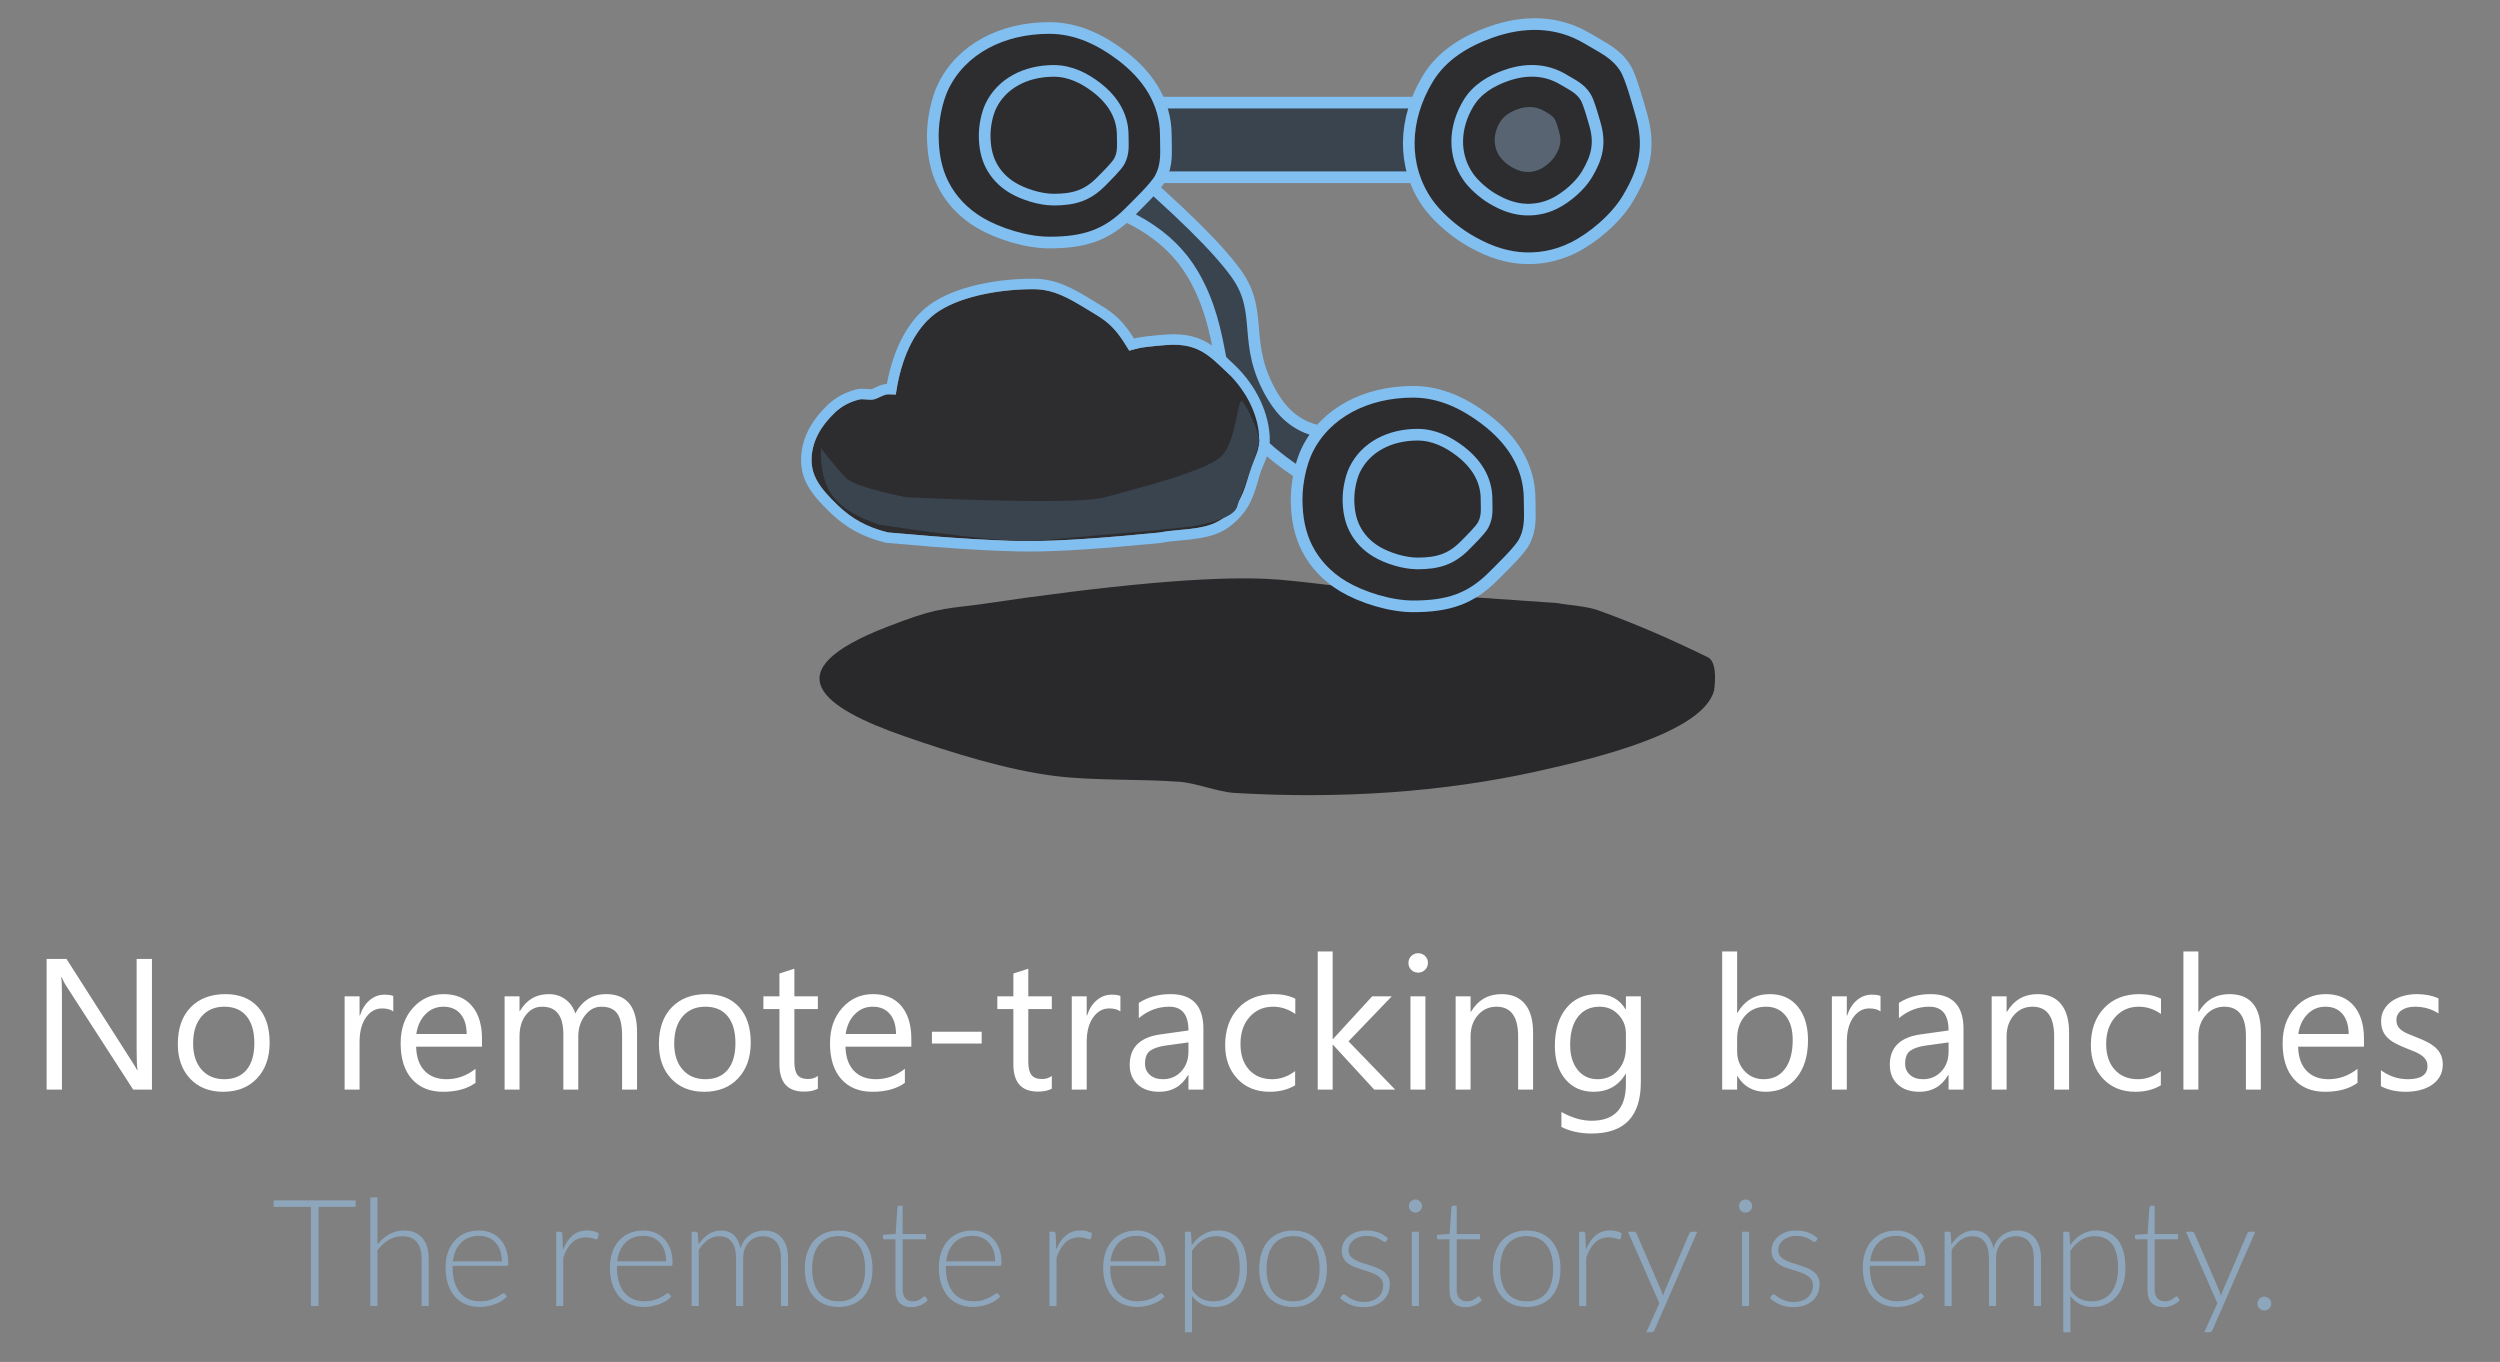 <svg xmlns="http://www.w3.org/2000/svg" width="268" height="146" viewBox="0 0 268 146" xmlns:xlink="http://www.w3.org/1999/xlink">
  <rect x="0" y="0" width="268" height="146" fill="#808080" stroke="none"/>
  <defs>
    <path id="a" d="M8.221,11.271 C8.472,11.271 8.683,11.28 9.026,11.302 C9.447,8.349 10.52,5.042 12.772,3.019 C15.25,0.777 20.294,0 23.771,0 C26.312,0 28.196,1.363 30.311,2.625 C32.203,3.741 32.945,4.74 34.055,6.599 C34.441,6.476 34.832,6.375 35.231,6.292 C35.943,6.159 38.087,5.953 38.774,5.953 C41.549,5.953 42.691,7.152 44.637,9.002 C46.585,10.891 48,13.556 48,16.246 C48,17.468 47.303,18.381 46.964,19.607 C46.558,21.075 46.111,22.686 44.907,23.885 C42.697,26.085 39.968,25.554 37.316,26.085 C31.134,26.695 26.516,27 23.463,27 C20.05,27 14.97,26.695 8.22,26.085 C5.833,25.501 4.229,24.531 2.81,23.169 C1.372,21.789 0,20.308 0,18.312 C0,16.316 1.04,14.633 2.478,13.252 C3.256,12.505 4.12,12.072 5.118,11.826 C5.489,11.735 6.229,11.903 6.63,11.826 C7.119,11.733 7.713,11.271 8.221,11.271 Z"/>
  </defs>
  <g fill="none" fill-rule="evenodd">
    <rect width="268" height="146"/>
    <path fill="#FFFFFF" d="M11.289,14.805 L9.277,14.805 L2.07,3.643 C1.888,3.363 1.738,3.07 1.621,2.764 L1.562,2.764 C1.615,3.063 1.641,3.704 1.641,4.688 L1.641,14.805 L0,14.805 L0,0.801 L2.129,0.801 L9.141,11.787 C9.434,12.243 9.622,12.555 9.707,12.725 L9.746,12.725 C9.681,12.321 9.648,11.634 9.648,10.664 L9.648,0.801 L11.289,0.801 L11.289,14.805 Z M18.926,15.039 C17.448,15.039 16.268,14.572 15.386,13.638 C14.504,12.703 14.062,11.465 14.062,9.922 C14.062,8.242 14.521,6.93 15.439,5.986 C16.357,5.042 17.598,4.57 19.16,4.57 C20.651,4.57 21.815,5.029 22.651,5.947 C23.488,6.865 23.906,8.138 23.906,9.766 C23.906,11.361 23.455,12.638 22.554,13.599 C21.652,14.559 20.443,15.039 18.926,15.039 Z M19.043,5.918 C18.014,5.918 17.201,6.268 16.602,6.968 C16.003,7.668 15.703,8.633 15.703,9.863 C15.703,11.048 16.006,11.982 16.611,12.666 C17.217,13.35 18.027,13.691 19.043,13.691 C20.078,13.691 20.874,13.356 21.431,12.686 C21.987,12.015 22.266,11.061 22.266,9.824 C22.266,8.574 21.987,7.611 21.431,6.934 C20.874,6.257 20.078,5.918 19.043,5.918 Z M37.158,6.426 C36.878,6.211 36.475,6.104 35.947,6.104 C35.264,6.104 34.692,6.426 34.233,7.07 C33.774,7.715 33.545,8.594 33.545,9.707 L33.545,14.805 L31.943,14.805 L31.943,4.805 L33.545,4.805 L33.545,6.865 L33.584,6.865 C33.812,6.162 34.16,5.614 34.629,5.22 C35.098,4.826 35.622,4.629 36.201,4.629 C36.618,4.629 36.937,4.674 37.158,4.766 L37.158,6.426 Z M46.67,10.205 L39.609,10.205 C39.635,11.318 39.935,12.178 40.508,12.783 C41.081,13.389 41.868,13.691 42.871,13.691 C43.997,13.691 45.033,13.32 45.977,12.578 L45.977,14.082 C45.098,14.72 43.936,15.039 42.49,15.039 C41.077,15.039 39.967,14.585 39.16,13.677 C38.353,12.769 37.949,11.491 37.949,9.844 C37.949,8.288 38.39,7.02 39.272,6.04 C40.155,5.06 41.25,4.57 42.559,4.57 C43.867,4.57 44.88,4.993 45.596,5.84 C46.312,6.686 46.67,7.861 46.67,9.365 L46.67,10.205 Z M45.029,8.848 C45.023,7.923 44.8,7.204 44.36,6.689 C43.921,6.175 43.311,5.918 42.529,5.918 C41.774,5.918 41.133,6.188 40.605,6.729 C40.078,7.269 39.753,7.975 39.629,8.848 L45.029,8.848 Z M63.291,14.805 L61.689,14.805 L61.689,9.062 C61.689,7.956 61.519,7.155 61.177,6.66 C60.835,6.165 60.26,5.918 59.453,5.918 C58.77,5.918 58.188,6.23 57.71,6.855 C57.231,7.48 56.992,8.229 56.992,9.102 L56.992,14.805 L55.391,14.805 L55.391,8.867 C55.391,6.901 54.632,5.918 53.115,5.918 C52.412,5.918 51.833,6.213 51.377,6.802 C50.921,7.391 50.693,8.158 50.693,9.102 L50.693,14.805 L49.092,14.805 L49.092,4.805 L50.693,4.805 L50.693,6.387 L50.732,6.387 C51.442,5.176 52.477,4.57 53.838,4.57 C54.521,4.57 55.117,4.761 55.625,5.142 C56.133,5.522 56.481,6.022 56.67,6.641 C57.412,5.26 58.519,4.57 59.99,4.57 C62.191,4.57 63.291,5.928 63.291,8.643 L63.291,14.805 Z M70.498,15.039 C69.02,15.039 67.84,14.572 66.958,13.638 C66.076,12.703 65.635,11.465 65.635,9.922 C65.635,8.242 66.094,6.93 67.012,5.986 C67.93,5.042 69.17,4.57 70.732,4.57 C72.223,4.57 73.387,5.029 74.224,5.947 C75.06,6.865 75.479,8.138 75.479,9.766 C75.479,11.361 75.028,12.638 74.126,13.599 C73.224,14.559 72.015,15.039 70.498,15.039 Z M70.615,5.918 C69.587,5.918 68.773,6.268 68.174,6.968 C67.575,7.668 67.275,8.633 67.275,9.863 C67.275,11.048 67.578,11.982 68.184,12.666 C68.789,13.35 69.6,13.691 70.615,13.691 C71.65,13.691 72.446,13.356 73.003,12.686 C73.56,12.015 73.838,11.061 73.838,9.824 C73.838,8.574 73.56,7.611 73.003,6.934 C72.446,6.257 71.65,5.918 70.615,5.918 Z M82.676,14.707 C82.298,14.915 81.8,15.02 81.182,15.02 C79.43,15.02 78.555,14.043 78.555,12.09 L78.555,6.172 L76.836,6.172 L76.836,4.805 L78.555,4.805 L78.555,2.363 L80.156,1.846 L80.156,4.805 L82.676,4.805 L82.676,6.172 L80.156,6.172 L80.156,11.807 C80.156,12.477 80.27,12.956 80.498,13.242 C80.726,13.529 81.104,13.672 81.631,13.672 C82.035,13.672 82.383,13.561 82.676,13.34 L82.676,14.707 Z M92.695,10.205 L85.635,10.205 C85.661,11.318 85.96,12.178 86.533,12.783 C87.106,13.389 87.894,13.691 88.896,13.691 C90.023,13.691 91.058,13.32 92.002,12.578 L92.002,14.082 C91.123,14.72 89.961,15.039 88.516,15.039 C87.103,15.039 85.993,14.585 85.186,13.677 C84.378,12.769 83.975,11.491 83.975,9.844 C83.975,8.288 84.416,7.02 85.298,6.04 C86.18,5.06 87.275,4.57 88.584,4.57 C89.893,4.57 90.905,4.993 91.621,5.84 C92.337,6.686 92.695,7.861 92.695,9.365 L92.695,10.205 Z M91.055,8.848 C91.048,7.923 90.825,7.204 90.386,6.689 C89.946,6.175 89.336,5.918 88.555,5.918 C87.799,5.918 87.158,6.188 86.631,6.729 C86.104,7.269 85.778,7.975 85.654,8.848 L91.055,8.848 Z M100.234,9.863 L94.902,9.863 L94.902,8.604 L100.234,8.604 L100.234,9.863 Z M107.754,14.707 C107.376,14.915 106.878,15.02 106.26,15.02 C104.508,15.02 103.633,14.043 103.633,12.09 L103.633,6.172 L101.914,6.172 L101.914,4.805 L103.633,4.805 L103.633,2.363 L105.234,1.846 L105.234,4.805 L107.754,4.805 L107.754,6.172 L105.234,6.172 L105.234,11.807 C105.234,12.477 105.348,12.956 105.576,13.242 C105.804,13.529 106.182,13.672 106.709,13.672 C107.113,13.672 107.461,13.561 107.754,13.34 L107.754,14.707 Z M115.107,6.426 C114.827,6.211 114.424,6.104 113.896,6.104 C113.213,6.104 112.642,6.426 112.183,7.07 C111.724,7.715 111.494,8.594 111.494,9.707 L111.494,14.805 L109.893,14.805 L109.893,4.805 L111.494,4.805 L111.494,6.865 L111.533,6.865 C111.761,6.162 112.109,5.614 112.578,5.22 C113.047,4.826 113.571,4.629 114.15,4.629 C114.567,4.629 114.886,4.674 115.107,4.766 L115.107,6.426 Z M124.004,14.805 L122.402,14.805 L122.402,13.242 L122.363,13.242 C121.667,14.44 120.641,15.039 119.287,15.039 C118.291,15.039 117.511,14.775 116.948,14.248 C116.385,13.721 116.104,13.021 116.104,12.148 C116.104,10.28 117.204,9.193 119.404,8.887 L122.402,8.467 C122.402,6.768 121.716,5.918 120.342,5.918 C119.137,5.918 118.05,6.328 117.08,7.148 L117.08,5.508 C118.063,4.883 119.196,4.57 120.479,4.57 C122.829,4.57 124.004,5.814 124.004,8.301 L124.004,14.805 Z M122.402,9.746 L119.99,10.078 C119.248,10.182 118.688,10.366 118.311,10.63 C117.933,10.894 117.744,11.361 117.744,12.031 C117.744,12.52 117.918,12.918 118.267,13.228 C118.615,13.537 119.079,13.691 119.658,13.691 C120.452,13.691 121.108,13.413 121.626,12.856 C122.144,12.3 122.402,11.595 122.402,10.742 L122.402,9.746 Z M133.838,14.346 C133.07,14.808 132.158,15.039 131.104,15.039 C129.678,15.039 128.527,14.575 127.651,13.647 C126.776,12.72 126.338,11.517 126.338,10.039 C126.338,8.392 126.81,7.069 127.754,6.069 C128.698,5.07 129.958,4.57 131.533,4.57 C132.412,4.57 133.187,4.733 133.857,5.059 L133.857,6.699 C133.115,6.178 132.321,5.918 131.475,5.918 C130.452,5.918 129.614,6.284 128.96,7.017 C128.306,7.749 127.979,8.711 127.979,9.902 C127.979,11.074 128.286,11.999 128.901,12.676 C129.517,13.353 130.342,13.691 131.377,13.691 C132.249,13.691 133.07,13.402 133.838,12.822 L133.838,14.346 Z M144.561,14.805 L142.314,14.805 L137.9,10 L137.861,10 L137.861,14.805 L136.26,14.805 L136.26,0 L137.861,0 L137.861,9.385 L137.9,9.385 L142.1,4.805 L144.199,4.805 L139.561,9.629 L144.561,14.805 Z M147.021,2.266 C146.735,2.266 146.491,2.168 146.289,1.973 C146.087,1.777 145.986,1.53 145.986,1.23 C145.986,0.931 146.087,0.682 146.289,0.483 C146.491,0.285 146.735,0.186 147.021,0.186 C147.314,0.186 147.563,0.285 147.769,0.483 C147.974,0.682 148.076,0.931 148.076,1.23 C148.076,1.517 147.974,1.761 147.769,1.963 C147.563,2.165 147.314,2.266 147.021,2.266 Z M147.803,14.805 L146.201,14.805 L146.201,4.805 L147.803,4.805 L147.803,14.805 Z M159.346,14.805 L157.744,14.805 L157.744,9.102 C157.744,6.979 156.969,5.918 155.42,5.918 C154.619,5.918 153.957,6.219 153.433,6.821 C152.909,7.424 152.646,8.184 152.646,9.102 L152.646,14.805 L151.045,14.805 L151.045,4.805 L152.646,4.805 L152.646,6.465 L152.686,6.465 C153.441,5.202 154.534,4.57 155.967,4.57 C157.061,4.57 157.897,4.923 158.477,5.63 C159.056,6.336 159.346,7.357 159.346,8.691 L159.346,14.805 Z M170.898,14.004 C170.898,17.676 169.141,19.512 165.625,19.512 C164.388,19.512 163.307,19.277 162.383,18.809 L162.383,17.207 C163.509,17.832 164.583,18.145 165.605,18.145 C168.066,18.145 169.297,16.836 169.297,14.219 L169.297,13.125 L169.258,13.125 C168.496,14.401 167.35,15.039 165.82,15.039 C164.577,15.039 163.576,14.595 162.817,13.706 C162.059,12.817 161.68,11.624 161.68,10.127 C161.68,8.428 162.088,7.077 162.905,6.074 C163.722,5.072 164.84,4.57 166.26,4.57 C167.607,4.57 168.607,5.111 169.258,6.191 L169.297,6.191 L169.297,4.805 L170.898,4.805 L170.898,14.004 Z M169.297,10.283 L169.297,8.809 C169.297,8.014 169.028,7.334 168.491,6.768 C167.954,6.201 167.285,5.918 166.484,5.918 C165.495,5.918 164.72,6.278 164.16,6.997 C163.6,7.716 163.32,8.724 163.32,10.02 C163.32,11.133 163.589,12.023 164.126,12.69 C164.663,13.358 165.374,13.691 166.26,13.691 C167.158,13.691 167.889,13.372 168.452,12.734 C169.015,12.096 169.297,11.279 169.297,10.283 Z M181.26,13.359 L181.221,13.359 L181.221,14.805 L179.619,14.805 L179.619,0 L181.221,0 L181.221,6.562 L181.26,6.562 C182.048,5.234 183.2,4.57 184.717,4.57 C185.999,4.57 187.004,5.018 187.729,5.913 C188.455,6.808 188.818,8.008 188.818,9.512 C188.818,11.185 188.411,12.524 187.598,13.53 C186.784,14.536 185.671,15.039 184.258,15.039 C182.936,15.039 181.937,14.479 181.26,13.359 Z M181.221,9.326 L181.221,10.723 C181.221,11.549 181.489,12.251 182.026,12.827 C182.563,13.403 183.245,13.691 184.072,13.691 C185.042,13.691 185.802,13.32 186.353,12.578 C186.903,11.836 187.178,10.804 187.178,9.482 C187.178,8.369 186.921,7.497 186.406,6.865 C185.892,6.234 185.195,5.918 184.316,5.918 C183.385,5.918 182.637,6.242 182.07,6.89 C181.504,7.537 181.221,8.35 181.221,9.326 Z M196.592,6.426 C196.312,6.211 195.908,6.104 195.381,6.104 C194.697,6.104 194.126,6.426 193.667,7.07 C193.208,7.715 192.979,8.594 192.979,9.707 L192.979,14.805 L191.377,14.805 L191.377,4.805 L192.979,4.805 L192.979,6.865 L193.018,6.865 C193.245,6.162 193.594,5.614 194.062,5.22 C194.531,4.826 195.055,4.629 195.635,4.629 C196.051,4.629 196.37,4.674 196.592,4.766 L196.592,6.426 Z M205.488,14.805 L203.887,14.805 L203.887,13.242 L203.848,13.242 C203.151,14.44 202.126,15.039 200.771,15.039 C199.775,15.039 198.996,14.775 198.433,14.248 C197.869,13.721 197.588,13.021 197.588,12.148 C197.588,10.28 198.688,9.193 200.889,8.887 L203.887,8.467 C203.887,6.768 203.2,5.918 201.826,5.918 C200.622,5.918 199.535,6.328 198.564,7.148 L198.564,5.508 C199.548,4.883 200.68,4.57 201.963,4.57 C204.313,4.57 205.488,5.814 205.488,8.301 L205.488,14.805 Z M203.887,9.746 L201.475,10.078 C200.732,10.182 200.173,10.366 199.795,10.63 C199.417,10.894 199.229,11.361 199.229,12.031 C199.229,12.52 199.403,12.918 199.751,13.228 C200.099,13.537 200.563,13.691 201.143,13.691 C201.937,13.691 202.593,13.413 203.11,12.856 C203.628,12.3 203.887,11.595 203.887,10.742 L203.887,9.746 Z M216.807,14.805 L215.205,14.805 L215.205,9.102 C215.205,6.979 214.43,5.918 212.881,5.918 C212.08,5.918 211.418,6.219 210.894,6.821 C210.369,7.424 210.107,8.184 210.107,9.102 L210.107,14.805 L208.506,14.805 L208.506,4.805 L210.107,4.805 L210.107,6.465 L210.146,6.465 C210.902,5.202 211.995,4.57 213.428,4.57 C214.521,4.57 215.358,4.923 215.938,5.63 C216.517,6.336 216.807,7.357 216.807,8.691 L216.807,14.805 Z M226.641,14.346 C225.872,14.808 224.961,15.039 223.906,15.039 C222.48,15.039 221.33,14.575 220.454,13.647 C219.578,12.72 219.141,11.517 219.141,10.039 C219.141,8.392 219.613,7.069 220.557,6.069 C221.501,5.07 222.76,4.57 224.336,4.57 C225.215,4.57 225.99,4.733 226.66,5.059 L226.66,6.699 C225.918,6.178 225.124,5.918 224.277,5.918 C223.255,5.918 222.417,6.284 221.763,7.017 C221.108,7.749 220.781,8.711 220.781,9.902 C220.781,11.074 221.089,11.999 221.704,12.676 C222.319,13.353 223.145,13.691 224.18,13.691 C225.052,13.691 225.872,13.402 226.641,12.822 L226.641,14.346 Z M237.363,14.805 L235.762,14.805 L235.762,9.043 C235.762,6.96 234.987,5.918 233.438,5.918 C232.656,5.918 231.999,6.219 231.465,6.821 C230.931,7.424 230.664,8.197 230.664,9.141 L230.664,14.805 L229.062,14.805 L229.062,0 L230.664,0 L230.664,6.465 L230.703,6.465 C231.471,5.202 232.565,4.57 233.984,4.57 C236.237,4.57 237.363,5.928 237.363,8.643 L237.363,14.805 Z M248.418,10.205 L241.357,10.205 C241.383,11.318 241.683,12.178 242.256,12.783 C242.829,13.389 243.617,13.691 244.619,13.691 C245.745,13.691 246.781,13.32 247.725,12.578 L247.725,14.082 C246.846,14.72 245.684,15.039 244.238,15.039 C242.826,15.039 241.715,14.585 240.908,13.677 C240.101,12.769 239.697,11.491 239.697,9.844 C239.697,8.288 240.138,7.02 241.021,6.04 C241.903,5.06 242.998,4.57 244.307,4.57 C245.615,4.57 246.628,4.993 247.344,5.84 C248.06,6.686 248.418,7.861 248.418,9.365 L248.418,10.205 Z M246.777,8.848 C246.771,7.923 246.548,7.204 246.108,6.689 C245.669,6.175 245.059,5.918 244.277,5.918 C243.522,5.918 242.881,6.188 242.354,6.729 C241.826,7.269 241.501,7.975 241.377,8.848 L246.777,8.848 Z M250.234,14.443 L250.234,12.725 C251.107,13.369 252.067,13.691 253.115,13.691 C254.521,13.691 255.225,13.223 255.225,12.285 C255.225,12.018 255.164,11.792 255.044,11.606 C254.924,11.421 254.761,11.257 254.556,11.113 C254.351,10.97 254.11,10.841 253.833,10.728 C253.556,10.614 253.258,10.495 252.939,10.371 C252.497,10.195 252.108,10.018 251.772,9.839 C251.437,9.66 251.157,9.458 250.933,9.233 C250.708,9.009 250.539,8.753 250.425,8.467 C250.311,8.18 250.254,7.845 250.254,7.461 C250.254,6.992 250.361,6.577 250.576,6.216 C250.791,5.854 251.077,5.552 251.436,5.308 C251.794,5.063 252.202,4.88 252.661,4.756 C253.12,4.632 253.594,4.57 254.082,4.57 C254.948,4.57 255.723,4.72 256.406,5.02 L256.406,6.641 C255.671,6.159 254.824,5.918 253.867,5.918 C253.568,5.918 253.298,5.952 253.057,6.021 C252.816,6.089 252.609,6.185 252.437,6.309 C252.264,6.432 252.131,6.58 252.036,6.753 C251.942,6.925 251.895,7.116 251.895,7.324 C251.895,7.585 251.942,7.803 252.036,7.979 C252.131,8.154 252.269,8.311 252.451,8.447 C252.633,8.584 252.855,8.708 253.115,8.818 C253.376,8.929 253.672,9.049 254.004,9.18 C254.447,9.349 254.844,9.523 255.195,9.702 C255.547,9.881 255.846,10.083 256.094,10.308 C256.341,10.532 256.532,10.791 256.665,11.084 C256.799,11.377 256.865,11.725 256.865,12.129 C256.865,12.624 256.756,13.053 256.538,13.418 C256.32,13.783 256.029,14.085 255.664,14.326 C255.299,14.567 254.88,14.746 254.404,14.863 C253.929,14.98 253.431,15.039 252.91,15.039 C251.882,15.039 250.99,14.84 250.234,14.443 Z" transform="translate(5 102)"/>
    <path fill="#8EA6BB" d="M9.124,4.68 L9.124,5.376 L5.148,5.376 L5.148,16 L4.332,16 L4.332,5.376 L0.332,5.376 L0.332,4.68 L9.124,4.68 Z M10.7,16 L10.7,4.36 L11.46,4.36 L11.46,9.4 C11.828,8.947 12.248,8.585 12.72,8.316 C13.192,8.047 13.721,7.912 14.308,7.912 C14.745,7.912 15.131,7.981 15.464,8.12 C15.797,8.259 16.073,8.459 16.292,8.72 C16.511,8.981 16.676,9.296 16.788,9.664 C16.9,10.032 16.956,10.448 16.956,10.912 L16.956,16 L16.196,16 L16.196,10.912 C16.196,10.165 16.025,9.58 15.684,9.156 C15.343,8.732 14.82,8.52 14.116,8.52 C13.593,8.52 13.108,8.655 12.66,8.924 C12.212,9.193 11.812,9.563 11.46,10.032 L11.46,16 L10.7,16 Z M22.356,7.912 C22.804,7.912 23.219,7.989 23.6,8.144 C23.981,8.299 24.312,8.524 24.592,8.82 C24.872,9.116 25.091,9.48 25.248,9.912 C25.405,10.344 25.484,10.84 25.484,11.4 C25.484,11.517 25.467,11.597 25.432,11.64 C25.397,11.683 25.343,11.704 25.268,11.704 L19.516,11.704 L19.516,11.856 C19.516,12.453 19.585,12.979 19.724,13.432 C19.863,13.885 20.06,14.265 20.316,14.572 C20.572,14.879 20.881,15.109 21.244,15.264 C21.607,15.419 22.012,15.496 22.46,15.496 C22.86,15.496 23.207,15.452 23.5,15.364 C23.793,15.276 24.04,15.177 24.24,15.068 C24.44,14.959 24.599,14.86 24.716,14.772 C24.833,14.684 24.919,14.64 24.972,14.64 C25.041,14.64 25.095,14.667 25.132,14.72 L25.34,14.976 C25.212,15.136 25.043,15.285 24.832,15.424 C24.621,15.563 24.387,15.681 24.128,15.78 C23.869,15.879 23.592,15.957 23.296,16.016 C23,16.075 22.703,16.104 22.404,16.104 C21.86,16.104 21.364,16.009 20.916,15.82 C20.468,15.631 20.084,15.355 19.764,14.992 C19.444,14.629 19.197,14.185 19.024,13.66 C18.851,13.135 18.764,12.533 18.764,11.856 C18.764,11.285 18.845,10.759 19.008,10.276 C19.171,9.793 19.405,9.377 19.712,9.028 C20.019,8.679 20.395,8.405 20.84,8.208 C21.285,8.011 21.791,7.912 22.356,7.912 Z M22.364,8.48 C21.953,8.48 21.585,8.544 21.26,8.672 C20.935,8.8 20.653,8.984 20.416,9.224 C20.179,9.464 19.987,9.752 19.84,10.088 C19.693,10.424 19.596,10.8 19.548,11.216 L24.796,11.216 C24.796,10.789 24.737,10.407 24.62,10.068 C24.503,9.729 24.337,9.443 24.124,9.208 C23.911,8.973 23.655,8.793 23.356,8.668 C23.057,8.543 22.727,8.48 22.364,8.48 Z M30.62,16 L30.62,8.04 L31.02,8.04 C31.111,8.04 31.176,8.059 31.216,8.096 C31.256,8.133 31.279,8.197 31.284,8.288 L31.348,9.968 C31.604,9.323 31.945,8.817 32.372,8.452 C32.799,8.087 33.324,7.904 33.948,7.904 C34.188,7.904 34.409,7.929 34.612,7.98 C34.815,8.031 35.007,8.104 35.188,8.2 L35.084,8.728 C35.068,8.813 35.015,8.856 34.924,8.856 C34.892,8.856 34.847,8.845 34.788,8.824 C34.729,8.803 34.656,8.779 34.568,8.752 C34.48,8.725 34.372,8.701 34.244,8.68 C34.116,8.659 33.969,8.648 33.804,8.648 C33.201,8.648 32.707,8.835 32.32,9.208 C31.933,9.581 31.62,10.12 31.38,10.824 L31.38,16 L30.62,16 Z M39.972,7.912 C40.42,7.912 40.835,7.989 41.216,8.144 C41.597,8.299 41.928,8.524 42.208,8.82 C42.488,9.116 42.707,9.48 42.864,9.912 C43.021,10.344 43.1,10.84 43.1,11.4 C43.1,11.517 43.083,11.597 43.048,11.64 C43.013,11.683 42.959,11.704 42.884,11.704 L37.132,11.704 L37.132,11.856 C37.132,12.453 37.201,12.979 37.34,13.432 C37.479,13.885 37.676,14.265 37.932,14.572 C38.188,14.879 38.497,15.109 38.86,15.264 C39.223,15.419 39.628,15.496 40.076,15.496 C40.476,15.496 40.823,15.452 41.116,15.364 C41.409,15.276 41.656,15.177 41.856,15.068 C42.056,14.959 42.215,14.86 42.332,14.772 C42.449,14.684 42.535,14.64 42.588,14.64 C42.657,14.64 42.711,14.667 42.748,14.72 L42.956,14.976 C42.828,15.136 42.659,15.285 42.448,15.424 C42.237,15.563 42.003,15.681 41.744,15.78 C41.485,15.879 41.208,15.957 40.912,16.016 C40.616,16.075 40.319,16.104 40.02,16.104 C39.476,16.104 38.98,16.009 38.532,15.82 C38.084,15.631 37.7,15.355 37.38,14.992 C37.06,14.629 36.813,14.185 36.64,13.66 C36.467,13.135 36.38,12.533 36.38,11.856 C36.38,11.285 36.461,10.759 36.624,10.276 C36.787,9.793 37.021,9.377 37.328,9.028 C37.635,8.679 38.011,8.405 38.456,8.208 C38.901,8.011 39.407,7.912 39.972,7.912 Z M39.98,8.48 C39.569,8.48 39.201,8.544 38.876,8.672 C38.551,8.8 38.269,8.984 38.032,9.224 C37.795,9.464 37.603,9.752 37.456,10.088 C37.309,10.424 37.212,10.8 37.164,11.216 L42.412,11.216 C42.412,10.789 42.353,10.407 42.236,10.068 C42.119,9.729 41.953,9.443 41.74,9.208 C41.527,8.973 41.271,8.793 40.972,8.668 C40.673,8.543 40.343,8.48 39.98,8.48 Z M45.148,16 L45.148,8.04 L45.564,8.04 C45.703,8.04 45.783,8.107 45.804,8.24 L45.876,9.392 C46.031,9.173 46.196,8.973 46.372,8.792 C46.548,8.611 46.736,8.455 46.936,8.324 C47.136,8.193 47.349,8.092 47.576,8.02 C47.803,7.948 48.041,7.912 48.292,7.912 C48.873,7.912 49.337,8.081 49.684,8.42 C50.031,8.759 50.265,9.229 50.388,9.832 C50.484,9.501 50.619,9.216 50.792,8.976 C50.965,8.736 51.164,8.537 51.388,8.38 C51.612,8.223 51.856,8.105 52.12,8.028 C52.384,7.951 52.655,7.912 52.932,7.912 C53.327,7.912 53.681,7.977 53.996,8.108 C54.311,8.239 54.579,8.432 54.8,8.688 C55.021,8.944 55.191,9.259 55.308,9.632 C55.425,10.005 55.484,10.432 55.484,10.912 L55.484,16 L54.716,16 L54.716,10.912 C54.716,10.133 54.548,9.54 54.212,9.132 C53.876,8.724 53.396,8.52 52.772,8.52 C52.495,8.52 52.229,8.571 51.976,8.672 C51.723,8.773 51.499,8.924 51.304,9.124 C51.109,9.324 50.955,9.573 50.84,9.872 C50.725,10.171 50.668,10.517 50.668,10.912 L50.668,16 L49.908,16 L49.908,10.912 C49.908,10.139 49.753,9.547 49.444,9.136 C49.135,8.725 48.684,8.52 48.092,8.52 C47.66,8.52 47.26,8.649 46.892,8.908 C46.524,9.167 46.196,9.525 45.908,9.984 L45.908,16 L45.148,16 Z M60.908,7.912 C61.479,7.912 61.989,8.009 62.44,8.204 C62.891,8.399 63.271,8.675 63.58,9.032 C63.889,9.389 64.125,9.82 64.288,10.324 C64.451,10.828 64.532,11.392 64.532,12.016 C64.532,12.64 64.451,13.203 64.288,13.704 C64.125,14.205 63.889,14.635 63.58,14.992 C63.271,15.349 62.891,15.624 62.44,15.816 C61.989,16.008 61.479,16.104 60.908,16.104 C60.337,16.104 59.827,16.008 59.376,15.816 C58.925,15.624 58.544,15.349 58.232,14.992 C57.92,14.635 57.683,14.205 57.52,13.704 C57.357,13.203 57.276,12.64 57.276,12.016 C57.276,11.392 57.357,10.828 57.52,10.324 C57.683,9.82 57.92,9.389 58.232,9.032 C58.544,8.675 58.925,8.399 59.376,8.204 C59.827,8.009 60.337,7.912 60.908,7.912 Z M60.908,15.504 C61.383,15.504 61.797,15.423 62.152,15.26 C62.507,15.097 62.803,14.864 63.04,14.56 C63.277,14.256 63.455,13.889 63.572,13.46 C63.689,13.031 63.748,12.549 63.748,12.016 C63.748,11.488 63.689,11.008 63.572,10.576 C63.455,10.144 63.277,9.775 63.04,9.468 C62.803,9.161 62.507,8.925 62.152,8.76 C61.797,8.595 61.383,8.512 60.908,8.512 C60.433,8.512 60.019,8.595 59.664,8.76 C59.309,8.925 59.013,9.161 58.776,9.468 C58.539,9.775 58.36,10.144 58.24,10.576 C58.12,11.008 58.06,11.488 58.06,12.016 C58.06,12.549 58.12,13.031 58.24,13.46 C58.36,13.889 58.539,14.256 58.776,14.56 C59.013,14.864 59.309,15.097 59.664,15.26 C60.019,15.423 60.433,15.504 60.908,15.504 Z M68.708,16.128 C68.169,16.128 67.749,15.979 67.448,15.68 C67.147,15.381 66.996,14.92 66.996,14.296 L66.996,8.856 L65.852,8.856 C65.793,8.856 65.745,8.84 65.708,8.808 C65.671,8.776 65.652,8.731 65.652,8.672 L65.652,8.376 L67.012,8.28 L67.204,5.432 C67.209,5.384 67.229,5.341 67.264,5.304 C67.299,5.267 67.345,5.248 67.404,5.248 L67.764,5.248 L67.764,8.288 L70.268,8.288 L70.268,8.856 L67.764,8.856 L67.764,14.256 C67.764,14.475 67.792,14.663 67.848,14.82 C67.904,14.977 67.981,15.107 68.08,15.208 C68.179,15.309 68.295,15.384 68.428,15.432 C68.561,15.48 68.705,15.504 68.86,15.504 C69.052,15.504 69.217,15.476 69.356,15.42 C69.495,15.364 69.615,15.303 69.716,15.236 C69.817,15.169 69.9,15.108 69.964,15.052 C70.028,14.996 70.079,14.968 70.116,14.968 C70.159,14.968 70.201,14.995 70.244,15.048 L70.452,15.384 C70.249,15.608 69.992,15.788 69.68,15.924 C69.368,16.06 69.044,16.128 68.708,16.128 Z M75.236,7.912 C75.684,7.912 76.099,7.989 76.48,8.144 C76.861,8.299 77.192,8.524 77.472,8.82 C77.752,9.116 77.971,9.48 78.128,9.912 C78.285,10.344 78.364,10.84 78.364,11.4 C78.364,11.517 78.347,11.597 78.312,11.64 C78.277,11.683 78.223,11.704 78.148,11.704 L72.396,11.704 L72.396,11.856 C72.396,12.453 72.465,12.979 72.604,13.432 C72.743,13.885 72.94,14.265 73.196,14.572 C73.452,14.879 73.761,15.109 74.124,15.264 C74.487,15.419 74.892,15.496 75.34,15.496 C75.74,15.496 76.087,15.452 76.38,15.364 C76.673,15.276 76.92,15.177 77.12,15.068 C77.32,14.959 77.479,14.86 77.596,14.772 C77.713,14.684 77.799,14.64 77.852,14.64 C77.921,14.64 77.975,14.667 78.012,14.72 L78.22,14.976 C78.092,15.136 77.923,15.285 77.712,15.424 C77.501,15.563 77.267,15.681 77.008,15.78 C76.749,15.879 76.472,15.957 76.176,16.016 C75.88,16.075 75.583,16.104 75.284,16.104 C74.74,16.104 74.244,16.009 73.796,15.82 C73.348,15.631 72.964,15.355 72.644,14.992 C72.324,14.629 72.077,14.185 71.904,13.66 C71.731,13.135 71.644,12.533 71.644,11.856 C71.644,11.285 71.725,10.759 71.888,10.276 C72.051,9.793 72.285,9.377 72.592,9.028 C72.899,8.679 73.275,8.405 73.72,8.208 C74.165,8.011 74.671,7.912 75.236,7.912 Z M75.244,8.48 C74.833,8.48 74.465,8.544 74.14,8.672 C73.815,8.8 73.533,8.984 73.296,9.224 C73.059,9.464 72.867,9.752 72.72,10.088 C72.573,10.424 72.476,10.8 72.428,11.216 L77.676,11.216 C77.676,10.789 77.617,10.407 77.5,10.068 C77.383,9.729 77.217,9.443 77.004,9.208 C76.791,8.973 76.535,8.793 76.236,8.668 C75.937,8.543 75.607,8.48 75.244,8.48 Z M83.5,16 L83.5,8.04 L83.9,8.04 C83.991,8.04 84.056,8.059 84.096,8.096 C84.136,8.133 84.159,8.197 84.164,8.288 L84.228,9.968 C84.484,9.323 84.825,8.817 85.252,8.452 C85.679,8.087 86.204,7.904 86.828,7.904 C87.068,7.904 87.289,7.929 87.492,7.98 C87.695,8.031 87.887,8.104 88.068,8.2 L87.964,8.728 C87.948,8.813 87.895,8.856 87.804,8.856 C87.772,8.856 87.727,8.845 87.668,8.824 C87.609,8.803 87.536,8.779 87.448,8.752 C87.36,8.725 87.252,8.701 87.124,8.68 C86.996,8.659 86.849,8.648 86.684,8.648 C86.081,8.648 85.587,8.835 85.2,9.208 C84.813,9.581 84.5,10.12 84.26,10.824 L84.26,16 L83.5,16 Z M92.852,7.912 C93.3,7.912 93.715,7.989 94.096,8.144 C94.477,8.299 94.808,8.524 95.088,8.82 C95.368,9.116 95.587,9.48 95.744,9.912 C95.901,10.344 95.98,10.84 95.98,11.4 C95.98,11.517 95.963,11.597 95.928,11.64 C95.893,11.683 95.839,11.704 95.764,11.704 L90.012,11.704 L90.012,11.856 C90.012,12.453 90.081,12.979 90.22,13.432 C90.359,13.885 90.556,14.265 90.812,14.572 C91.068,14.879 91.377,15.109 91.74,15.264 C92.103,15.419 92.508,15.496 92.956,15.496 C93.356,15.496 93.703,15.452 93.996,15.364 C94.289,15.276 94.536,15.177 94.736,15.068 C94.936,14.959 95.095,14.86 95.212,14.772 C95.329,14.684 95.415,14.64 95.468,14.64 C95.537,14.64 95.591,14.667 95.628,14.72 L95.836,14.976 C95.708,15.136 95.539,15.285 95.328,15.424 C95.117,15.563 94.883,15.681 94.624,15.78 C94.365,15.879 94.088,15.957 93.792,16.016 C93.496,16.075 93.199,16.104 92.9,16.104 C92.356,16.104 91.86,16.009 91.412,15.82 C90.964,15.631 90.58,15.355 90.26,14.992 C89.94,14.629 89.693,14.185 89.52,13.66 C89.347,13.135 89.26,12.533 89.26,11.856 C89.26,11.285 89.341,10.759 89.504,10.276 C89.667,9.793 89.901,9.377 90.208,9.028 C90.515,8.679 90.891,8.405 91.336,8.208 C91.781,8.011 92.287,7.912 92.852,7.912 Z M92.86,8.48 C92.449,8.48 92.081,8.544 91.756,8.672 C91.431,8.8 91.149,8.984 90.912,9.224 C90.675,9.464 90.483,9.752 90.336,10.088 C90.189,10.424 90.092,10.8 90.044,11.216 L95.292,11.216 C95.292,10.789 95.233,10.407 95.116,10.068 C94.999,9.729 94.833,9.443 94.62,9.208 C94.407,8.973 94.151,8.793 93.852,8.668 C93.553,8.543 93.223,8.48 92.86,8.48 Z M98.028,18.816 L98.028,8.04 L98.444,8.04 C98.513,8.04 98.569,8.055 98.612,8.084 C98.655,8.113 98.679,8.165 98.684,8.24 L98.756,9.472 C99.108,8.992 99.52,8.611 99.992,8.328 C100.464,8.045 100.993,7.904 101.58,7.904 C102.561,7.904 103.324,8.243 103.868,8.92 C104.412,9.597 104.684,10.613 104.684,11.968 C104.684,12.549 104.608,13.092 104.456,13.596 C104.304,14.1 104.081,14.537 103.788,14.908 C103.495,15.279 103.133,15.571 102.704,15.784 C102.275,15.997 101.78,16.104 101.22,16.104 C100.676,16.104 100.207,16.005 99.812,15.808 C99.417,15.611 99.076,15.317 98.788,14.928 L98.788,18.816 L98.028,18.816 Z M101.364,8.52 C100.836,8.52 100.357,8.657 99.928,8.932 C99.499,9.207 99.119,9.589 98.788,10.08 L98.788,14.256 C99.092,14.715 99.429,15.037 99.8,15.224 C100.171,15.411 100.593,15.504 101.068,15.504 C101.537,15.504 101.948,15.419 102.3,15.248 C102.652,15.077 102.947,14.836 103.184,14.524 C103.421,14.212 103.6,13.839 103.72,13.404 C103.84,12.969 103.9,12.491 103.9,11.968 C103.9,10.784 103.683,9.913 103.248,9.356 C102.813,8.799 102.185,8.52 101.364,8.52 Z M109.62,7.912 C110.191,7.912 110.701,8.009 111.152,8.204 C111.603,8.399 111.983,8.675 112.292,9.032 C112.601,9.389 112.837,9.82 113,10.324 C113.163,10.828 113.244,11.392 113.244,12.016 C113.244,12.64 113.163,13.203 113,13.704 C112.837,14.205 112.601,14.635 112.292,14.992 C111.983,15.349 111.603,15.624 111.152,15.816 C110.701,16.008 110.191,16.104 109.62,16.104 C109.049,16.104 108.539,16.008 108.088,15.816 C107.637,15.624 107.256,15.349 106.944,14.992 C106.632,14.635 106.395,14.205 106.232,13.704 C106.069,13.203 105.988,12.64 105.988,12.016 C105.988,11.392 106.069,10.828 106.232,10.324 C106.395,9.82 106.632,9.389 106.944,9.032 C107.256,8.675 107.637,8.399 108.088,8.204 C108.539,8.009 109.049,7.912 109.62,7.912 Z M109.62,15.504 C110.095,15.504 110.509,15.423 110.864,15.26 C111.219,15.097 111.515,14.864 111.752,14.56 C111.989,14.256 112.167,13.889 112.284,13.46 C112.401,13.031 112.46,12.549 112.46,12.016 C112.46,11.488 112.401,11.008 112.284,10.576 C112.167,10.144 111.989,9.775 111.752,9.468 C111.515,9.161 111.219,8.925 110.864,8.76 C110.509,8.595 110.095,8.512 109.62,8.512 C109.145,8.512 108.731,8.595 108.376,8.76 C108.021,8.925 107.725,9.161 107.488,9.468 C107.251,9.775 107.072,10.144 106.952,10.576 C106.832,11.008 106.772,11.488 106.772,12.016 C106.772,12.549 106.832,13.031 106.952,13.46 C107.072,13.889 107.251,14.256 107.488,14.56 C107.725,14.864 108.021,15.097 108.376,15.26 C108.731,15.423 109.145,15.504 109.62,15.504 Z M119.628,9.024 C119.591,9.099 119.532,9.136 119.452,9.136 C119.393,9.136 119.317,9.103 119.224,9.036 C119.131,8.969 119.008,8.895 118.856,8.812 C118.704,8.729 118.517,8.655 118.296,8.588 C118.075,8.521 117.804,8.488 117.484,8.488 C117.196,8.488 116.933,8.529 116.696,8.612 C116.459,8.695 116.256,8.805 116.088,8.944 C115.92,9.083 115.789,9.244 115.696,9.428 C115.603,9.612 115.556,9.805 115.556,10.008 C115.556,10.259 115.62,10.467 115.748,10.632 C115.876,10.797 116.044,10.939 116.252,11.056 C116.46,11.173 116.696,11.275 116.96,11.36 C117.224,11.445 117.495,11.531 117.772,11.616 C118.049,11.701 118.32,11.796 118.584,11.9 C118.848,12.004 119.084,12.133 119.292,12.288 C119.5,12.443 119.668,12.632 119.796,12.856 C119.924,13.08 119.988,13.352 119.988,13.672 C119.988,14.019 119.925,14.341 119.8,14.64 C119.675,14.939 119.493,15.197 119.256,15.416 C119.019,15.635 118.727,15.808 118.38,15.936 C118.033,16.064 117.639,16.128 117.196,16.128 C116.636,16.128 116.153,16.039 115.748,15.86 C115.343,15.681 114.98,15.448 114.66,15.16 L114.844,14.888 C114.871,14.845 114.9,14.813 114.932,14.792 C114.964,14.771 115.009,14.76 115.068,14.76 C115.137,14.76 115.223,14.803 115.324,14.888 C115.425,14.973 115.557,15.065 115.72,15.164 C115.883,15.263 116.085,15.355 116.328,15.44 C116.571,15.525 116.871,15.568 117.228,15.568 C117.564,15.568 117.86,15.521 118.116,15.428 C118.372,15.335 118.585,15.208 118.756,15.048 C118.927,14.888 119.056,14.7 119.144,14.484 C119.232,14.268 119.276,14.04 119.276,13.8 C119.276,13.533 119.212,13.312 119.084,13.136 C118.956,12.96 118.788,12.811 118.58,12.688 C118.372,12.565 118.136,12.461 117.872,12.376 C117.608,12.291 117.336,12.205 117.056,12.12 C116.776,12.035 116.504,11.941 116.24,11.84 C115.976,11.739 115.74,11.611 115.532,11.456 C115.324,11.301 115.156,11.113 115.028,10.892 C114.9,10.671 114.836,10.395 114.836,10.064 C114.836,9.781 114.897,9.509 115.02,9.248 C115.143,8.987 115.317,8.757 115.544,8.56 C115.771,8.363 116.047,8.205 116.372,8.088 C116.697,7.971 117.063,7.912 117.468,7.912 C117.953,7.912 118.384,7.981 118.76,8.12 C119.136,8.259 119.481,8.472 119.796,8.76 L119.628,9.024 Z M123.108,8.04 L123.108,16 L122.348,16 L122.348,8.04 L123.108,8.04 Z M123.444,5.296 C123.444,5.392 123.424,5.481 123.384,5.564 C123.344,5.647 123.292,5.72 123.228,5.784 C123.164,5.848 123.089,5.899 123.004,5.936 C122.919,5.973 122.828,5.992 122.732,5.992 C122.636,5.992 122.545,5.973 122.46,5.936 C122.375,5.899 122.3,5.848 122.236,5.784 C122.172,5.72 122.121,5.647 122.084,5.564 C122.047,5.481 122.028,5.392 122.028,5.296 C122.028,5.2 122.047,5.108 122.084,5.02 C122.121,4.932 122.172,4.856 122.236,4.792 C122.3,4.728 122.375,4.677 122.46,4.64 C122.545,4.603 122.636,4.584 122.732,4.584 C122.828,4.584 122.919,4.603 123.004,4.64 C123.089,4.677 123.164,4.728 123.228,4.792 C123.292,4.856 123.344,4.932 123.384,5.02 C123.424,5.108 123.444,5.2 123.444,5.296 Z M128.1,16.128 C127.561,16.128 127.141,15.979 126.84,15.68 C126.539,15.381 126.388,14.92 126.388,14.296 L126.388,8.856 L125.244,8.856 C125.185,8.856 125.137,8.84 125.1,8.808 C125.063,8.776 125.044,8.731 125.044,8.672 L125.044,8.376 L126.404,8.28 L126.596,5.432 C126.601,5.384 126.621,5.341 126.656,5.304 C126.691,5.267 126.737,5.248 126.796,5.248 L127.156,5.248 L127.156,8.288 L129.66,8.288 L129.66,8.856 L127.156,8.856 L127.156,14.256 C127.156,14.475 127.184,14.663 127.24,14.82 C127.296,14.977 127.373,15.107 127.472,15.208 C127.571,15.309 127.687,15.384 127.82,15.432 C127.953,15.48 128.097,15.504 128.252,15.504 C128.444,15.504 128.609,15.476 128.748,15.42 C128.887,15.364 129.007,15.303 129.108,15.236 C129.209,15.169 129.292,15.108 129.356,15.052 C129.42,14.996 129.471,14.968 129.508,14.968 C129.551,14.968 129.593,14.995 129.636,15.048 L129.844,15.384 C129.641,15.608 129.384,15.788 129.072,15.924 C128.76,16.06 128.436,16.128 128.1,16.128 Z M134.66,7.912 C135.231,7.912 135.741,8.009 136.192,8.204 C136.643,8.399 137.023,8.675 137.332,9.032 C137.641,9.389 137.877,9.82 138.04,10.324 C138.203,10.828 138.284,11.392 138.284,12.016 C138.284,12.64 138.203,13.203 138.04,13.704 C137.877,14.205 137.641,14.635 137.332,14.992 C137.023,15.349 136.643,15.624 136.192,15.816 C135.741,16.008 135.231,16.104 134.66,16.104 C134.089,16.104 133.579,16.008 133.128,15.816 C132.677,15.624 132.296,15.349 131.984,14.992 C131.672,14.635 131.435,14.205 131.272,13.704 C131.109,13.203 131.028,12.64 131.028,12.016 C131.028,11.392 131.109,10.828 131.272,10.324 C131.435,9.82 131.672,9.389 131.984,9.032 C132.296,8.675 132.677,8.399 133.128,8.204 C133.579,8.009 134.089,7.912 134.66,7.912 Z M134.66,15.504 C135.135,15.504 135.549,15.423 135.904,15.26 C136.259,15.097 136.555,14.864 136.792,14.56 C137.029,14.256 137.207,13.889 137.324,13.46 C137.441,13.031 137.5,12.549 137.5,12.016 C137.5,11.488 137.441,11.008 137.324,10.576 C137.207,10.144 137.029,9.775 136.792,9.468 C136.555,9.161 136.259,8.925 135.904,8.76 C135.549,8.595 135.135,8.512 134.66,8.512 C134.185,8.512 133.771,8.595 133.416,8.76 C133.061,8.925 132.765,9.161 132.528,9.468 C132.291,9.775 132.112,10.144 131.992,10.576 C131.872,11.008 131.812,11.488 131.812,12.016 C131.812,12.549 131.872,13.031 131.992,13.46 C132.112,13.889 132.291,14.256 132.528,14.56 C132.765,14.864 133.061,15.097 133.416,15.26 C133.771,15.423 134.185,15.504 134.66,15.504 Z M140.284,16 L140.284,8.04 L140.684,8.04 C140.775,8.04 140.84,8.059 140.88,8.096 C140.92,8.133 140.943,8.197 140.948,8.288 L141.012,9.968 C141.268,9.323 141.609,8.817 142.036,8.452 C142.463,8.087 142.988,7.904 143.612,7.904 C143.852,7.904 144.073,7.929 144.276,7.98 C144.479,8.031 144.671,8.104 144.852,8.2 L144.748,8.728 C144.732,8.813 144.679,8.856 144.588,8.856 C144.556,8.856 144.511,8.845 144.452,8.824 C144.393,8.803 144.32,8.779 144.232,8.752 C144.144,8.725 144.036,8.701 143.908,8.68 C143.78,8.659 143.633,8.648 143.468,8.648 C142.865,8.648 142.371,8.835 141.984,9.208 C141.597,9.581 141.284,10.12 141.044,10.824 L141.044,16 L140.284,16 Z M148.372,18.56 C148.34,18.635 148.299,18.696 148.248,18.744 C148.197,18.792 148.124,18.816 148.028,18.816 L147.484,18.816 L148.884,15.704 L145.516,8.04 L146.148,8.04 C146.228,8.04 146.291,8.06 146.336,8.1 C146.381,8.14 146.415,8.184 146.436,8.232 L149.116,14.424 C149.148,14.504 149.176,14.585 149.2,14.668 C149.224,14.751 149.247,14.835 149.268,14.92 C149.295,14.835 149.323,14.751 149.352,14.668 C149.381,14.585 149.412,14.504 149.444,14.424 L152.092,8.232 C152.119,8.173 152.156,8.127 152.204,8.092 C152.252,8.057 152.305,8.04 152.364,8.04 L152.948,8.04 L148.372,18.56 Z M158.5,8.04 L158.5,16 L157.74,16 L157.74,8.04 L158.5,8.04 Z M158.836,5.296 C158.836,5.392 158.816,5.481 158.776,5.564 C158.736,5.647 158.684,5.72 158.62,5.784 C158.556,5.848 158.481,5.899 158.396,5.936 C158.311,5.973 158.22,5.992 158.124,5.992 C158.028,5.992 157.937,5.973 157.852,5.936 C157.767,5.899 157.692,5.848 157.628,5.784 C157.564,5.72 157.513,5.647 157.476,5.564 C157.439,5.481 157.42,5.392 157.42,5.296 C157.42,5.2 157.439,5.108 157.476,5.02 C157.513,4.932 157.564,4.856 157.628,4.792 C157.692,4.728 157.767,4.677 157.852,4.64 C157.937,4.603 158.028,4.584 158.124,4.584 C158.22,4.584 158.311,4.603 158.396,4.64 C158.481,4.677 158.556,4.728 158.62,4.792 C158.684,4.856 158.736,4.932 158.776,5.02 C158.816,5.108 158.836,5.2 158.836,5.296 Z M165.7,9.024 C165.663,9.099 165.604,9.136 165.524,9.136 C165.465,9.136 165.389,9.103 165.296,9.036 C165.203,8.969 165.08,8.895 164.928,8.812 C164.776,8.729 164.589,8.655 164.368,8.588 C164.147,8.521 163.876,8.488 163.556,8.488 C163.268,8.488 163.005,8.529 162.768,8.612 C162.531,8.695 162.328,8.805 162.16,8.944 C161.992,9.083 161.861,9.244 161.768,9.428 C161.675,9.612 161.628,9.805 161.628,10.008 C161.628,10.259 161.692,10.467 161.82,10.632 C161.948,10.797 162.116,10.939 162.324,11.056 C162.532,11.173 162.768,11.275 163.032,11.36 C163.296,11.445 163.567,11.531 163.844,11.616 C164.121,11.701 164.392,11.796 164.656,11.9 C164.92,12.004 165.156,12.133 165.364,12.288 C165.572,12.443 165.74,12.632 165.868,12.856 C165.996,13.08 166.06,13.352 166.06,13.672 C166.06,14.019 165.997,14.341 165.872,14.64 C165.747,14.939 165.565,15.197 165.328,15.416 C165.091,15.635 164.799,15.808 164.452,15.936 C164.105,16.064 163.711,16.128 163.268,16.128 C162.708,16.128 162.225,16.039 161.82,15.86 C161.415,15.681 161.052,15.448 160.732,15.16 L160.916,14.888 C160.943,14.845 160.972,14.813 161.004,14.792 C161.036,14.771 161.081,14.76 161.14,14.76 C161.209,14.76 161.295,14.803 161.396,14.888 C161.497,14.973 161.629,15.065 161.792,15.164 C161.955,15.263 162.157,15.355 162.4,15.44 C162.643,15.525 162.943,15.568 163.3,15.568 C163.636,15.568 163.932,15.521 164.188,15.428 C164.444,15.335 164.657,15.208 164.828,15.048 C164.999,14.888 165.128,14.7 165.216,14.484 C165.304,14.268 165.348,14.04 165.348,13.8 C165.348,13.533 165.284,13.312 165.156,13.136 C165.028,12.96 164.86,12.811 164.652,12.688 C164.444,12.565 164.208,12.461 163.944,12.376 C163.68,12.291 163.408,12.205 163.128,12.12 C162.848,12.035 162.576,11.941 162.312,11.84 C162.048,11.739 161.812,11.611 161.604,11.456 C161.396,11.301 161.228,11.113 161.1,10.892 C160.972,10.671 160.908,10.395 160.908,10.064 C160.908,9.781 160.969,9.509 161.092,9.248 C161.215,8.987 161.389,8.757 161.616,8.56 C161.843,8.363 162.119,8.205 162.444,8.088 C162.769,7.971 163.135,7.912 163.54,7.912 C164.025,7.912 164.456,7.981 164.832,8.12 C165.208,8.259 165.553,8.472 165.868,8.76 L165.7,9.024 Z M174.284,7.912 C174.732,7.912 175.147,7.989 175.528,8.144 C175.909,8.299 176.24,8.524 176.52,8.82 C176.8,9.116 177.019,9.48 177.176,9.912 C177.333,10.344 177.412,10.84 177.412,11.4 C177.412,11.517 177.395,11.597 177.36,11.64 C177.325,11.683 177.271,11.704 177.196,11.704 L171.444,11.704 L171.444,11.856 C171.444,12.453 171.513,12.979 171.652,13.432 C171.791,13.885 171.988,14.265 172.244,14.572 C172.5,14.879 172.809,15.109 173.172,15.264 C173.535,15.419 173.94,15.496 174.388,15.496 C174.788,15.496 175.135,15.452 175.428,15.364 C175.721,15.276 175.968,15.177 176.168,15.068 C176.368,14.959 176.527,14.86 176.644,14.772 C176.761,14.684 176.847,14.64 176.9,14.64 C176.969,14.64 177.023,14.667 177.06,14.72 L177.268,14.976 C177.14,15.136 176.971,15.285 176.76,15.424 C176.549,15.563 176.315,15.681 176.056,15.78 C175.797,15.879 175.52,15.957 175.224,16.016 C174.928,16.075 174.631,16.104 174.332,16.104 C173.788,16.104 173.292,16.009 172.844,15.82 C172.396,15.631 172.012,15.355 171.692,14.992 C171.372,14.629 171.125,14.185 170.952,13.66 C170.779,13.135 170.692,12.533 170.692,11.856 C170.692,11.285 170.773,10.759 170.936,10.276 C171.099,9.793 171.333,9.377 171.64,9.028 C171.947,8.679 172.323,8.405 172.768,8.208 C173.213,8.011 173.719,7.912 174.284,7.912 Z M174.292,8.48 C173.881,8.48 173.513,8.544 173.188,8.672 C172.863,8.8 172.581,8.984 172.344,9.224 C172.107,9.464 171.915,9.752 171.768,10.088 C171.621,10.424 171.524,10.8 171.476,11.216 L176.724,11.216 C176.724,10.789 176.665,10.407 176.548,10.068 C176.431,9.729 176.265,9.443 176.052,9.208 C175.839,8.973 175.583,8.793 175.284,8.668 C174.985,8.543 174.655,8.48 174.292,8.48 Z M179.46,16 L179.46,8.04 L179.876,8.04 C180.015,8.04 180.095,8.107 180.116,8.24 L180.188,9.392 C180.343,9.173 180.508,8.973 180.684,8.792 C180.86,8.611 181.048,8.455 181.248,8.324 C181.448,8.193 181.661,8.092 181.888,8.02 C182.115,7.948 182.353,7.912 182.604,7.912 C183.185,7.912 183.649,8.081 183.996,8.42 C184.343,8.759 184.577,9.229 184.7,9.832 C184.796,9.501 184.931,9.216 185.104,8.976 C185.277,8.736 185.476,8.537 185.7,8.38 C185.924,8.223 186.168,8.105 186.432,8.028 C186.696,7.951 186.967,7.912 187.244,7.912 C187.639,7.912 187.993,7.977 188.308,8.108 C188.623,8.239 188.891,8.432 189.112,8.688 C189.333,8.944 189.503,9.259 189.62,9.632 C189.737,10.005 189.796,10.432 189.796,10.912 L189.796,16 L189.028,16 L189.028,10.912 C189.028,10.133 188.86,9.54 188.524,9.132 C188.188,8.724 187.708,8.52 187.084,8.52 C186.807,8.52 186.541,8.571 186.288,8.672 C186.035,8.773 185.811,8.924 185.616,9.124 C185.421,9.324 185.267,9.573 185.152,9.872 C185.037,10.171 184.98,10.517 184.98,10.912 L184.98,16 L184.22,16 L184.22,10.912 C184.22,10.139 184.065,9.547 183.756,9.136 C183.447,8.725 182.996,8.52 182.404,8.52 C181.972,8.52 181.572,8.649 181.204,8.908 C180.836,9.167 180.508,9.525 180.22,9.984 L180.22,16 L179.46,16 Z M192.188,18.816 L192.188,8.04 L192.604,8.04 C192.673,8.04 192.729,8.055 192.772,8.084 C192.815,8.113 192.839,8.165 192.844,8.24 L192.916,9.472 C193.268,8.992 193.68,8.611 194.152,8.328 C194.624,8.045 195.153,7.904 195.74,7.904 C196.721,7.904 197.484,8.243 198.028,8.92 C198.572,9.597 198.844,10.613 198.844,11.968 C198.844,12.549 198.768,13.092 198.616,13.596 C198.464,14.1 198.241,14.537 197.948,14.908 C197.655,15.279 197.293,15.571 196.864,15.784 C196.435,15.997 195.94,16.104 195.38,16.104 C194.836,16.104 194.367,16.005 193.972,15.808 C193.577,15.611 193.236,15.317 192.948,14.928 L192.948,18.816 L192.188,18.816 Z M195.524,8.52 C194.996,8.52 194.517,8.657 194.088,8.932 C193.659,9.207 193.279,9.589 192.948,10.08 L192.948,14.256 C193.252,14.715 193.589,15.037 193.96,15.224 C194.331,15.411 194.753,15.504 195.228,15.504 C195.697,15.504 196.108,15.419 196.46,15.248 C196.812,15.077 197.107,14.836 197.344,14.524 C197.581,14.212 197.76,13.839 197.88,13.404 C198,12.969 198.06,12.491 198.06,11.968 C198.06,10.784 197.843,9.913 197.408,9.356 C196.973,8.799 196.345,8.52 195.524,8.52 Z M202.924,16.128 C202.385,16.128 201.965,15.979 201.664,15.68 C201.363,15.381 201.212,14.92 201.212,14.296 L201.212,8.856 L200.068,8.856 C200.009,8.856 199.961,8.84 199.924,8.808 C199.887,8.776 199.868,8.731 199.868,8.672 L199.868,8.376 L201.228,8.28 L201.42,5.432 C201.425,5.384 201.445,5.341 201.48,5.304 C201.515,5.267 201.561,5.248 201.62,5.248 L201.98,5.248 L201.98,8.288 L204.484,8.288 L204.484,8.856 L201.98,8.856 L201.98,14.256 C201.98,14.475 202.008,14.663 202.064,14.82 C202.12,14.977 202.197,15.107 202.296,15.208 C202.395,15.309 202.511,15.384 202.644,15.432 C202.777,15.48 202.921,15.504 203.076,15.504 C203.268,15.504 203.433,15.476 203.572,15.42 C203.711,15.364 203.831,15.303 203.932,15.236 C204.033,15.169 204.116,15.108 204.18,15.052 C204.244,14.996 204.295,14.968 204.332,14.968 C204.375,14.968 204.417,14.995 204.46,15.048 L204.668,15.384 C204.465,15.608 204.208,15.788 203.896,15.924 C203.584,16.06 203.26,16.128 202.924,16.128 Z M208.188,18.56 C208.156,18.635 208.115,18.696 208.064,18.744 C208.013,18.792 207.94,18.816 207.844,18.816 L207.3,18.816 L208.7,15.704 L205.332,8.04 L205.964,8.04 C206.044,8.04 206.107,8.06 206.152,8.1 C206.197,8.14 206.231,8.184 206.252,8.232 L208.932,14.424 C208.964,14.504 208.992,14.585 209.016,14.668 C209.04,14.751 209.063,14.835 209.084,14.92 C209.111,14.835 209.139,14.751 209.168,14.668 C209.197,14.585 209.228,14.504 209.26,14.424 L211.908,8.232 C211.935,8.173 211.972,8.127 212.02,8.092 C212.068,8.057 212.121,8.04 212.18,8.04 L212.764,8.04 L208.188,18.56 Z" transform="translate(29 124)"/>
    <g transform="translate(87 -4)">
      <path fill="#29292B" fill-rule="nonzero" d="M17.827,68.816 C13.72,69.316 13.053,69.283 8.114,71.191 C-4.34,76.001 1.228,79.884 9.879,82.902 C15.109,84.727 21.013,86.546 26.031,87.179 C30.257,87.712 34.906,87.479 39.456,87.808 C41.243,87.938 43.539,88.894 45.343,89.002 C56.624,89.674 67.625,88.942 77.816,86.68 C84.004,85.307 95.567,82.535 96.747,78.025 C96.748,78.021 97.239,75.028 96.091,74.465 C92.382,72.646 88.495,70.924 84.352,69.436 C83.033,68.963 81.372,68.908 79.882,68.644 C71.635,68.08 65.41,67.641 61.206,67.328 C57.384,67.042 52.231,66.209 48.714,66.05 C42.434,65.767 32.139,66.689 17.827,68.816 Z"/>
      <g transform="translate(13)">
        <rect width="42" height="8" x="18" y="15" fill="#3A444F" stroke="#81BFF1" stroke-width="1.25"/>
        <path fill="#3A444F" stroke="#81BFF1" stroke-width="1.25" d="M14,25.036 C20.768,26.381 25.392,29.169 27.873,33.401 C31.594,39.748 30.207,45.661 33.422,49.619 C35.565,52.258 38.812,54.718 43.162,57 L47,49.619 C42.156,51.246 38.624,50.185 36.405,46.434 C33.075,40.808 35.532,37.572 32.57,33.401 C30.595,30.62 26.4,26.487 19.982,21 L14,25.036 Z"/>
        <g fill="#2D2D30" stroke="#81BFF1" stroke-width="1.25" transform="translate(39 46)">
          <path d="M12.488,23 C16.207,23 18.64,22.235 21.113,19.739 C21.918,18.927 23.875,17.059 24.373,16.121 C25.184,14.596 24.976,13.312 24.976,11.5 C24.976,7.916 23.019,5.06 20.229,2.951 C18.074,1.322 15.494,0 12.488,0 C7.421,0 3.09,2.25 1.132,6.243 C0.425,7.685 0,9.815 0,11.5 C0,13.499 0.334,15.235 1.132,16.798 C1.957,18.413 3.274,19.838 5.03,20.877 C6.975,22.028 10.004,23 12.488,23 Z"/>
          <path d="M12.956,18.4 C15.16,18.4 16.602,17.941 18.067,16.444 C18.544,15.956 19.704,14.835 19.999,14.273 C20.48,13.358 20.356,12.587 20.356,11.5 C20.356,9.35 19.196,7.636 17.543,6.37 C16.266,5.393 14.737,4.6 12.956,4.6 C9.953,4.6 7.387,5.95 6.226,8.346 C5.807,9.211 5.556,10.489 5.556,11.5 C5.556,12.699 5.753,13.741 6.226,14.679 C6.715,15.648 7.496,16.503 8.537,17.126 C9.689,17.817 11.484,18.4 12.956,18.4 Z"/>
        </g>
        <g transform="rotate(-59 43.802 -29.571)">
          <path fill="#2D2D30" stroke="#81BFF1" stroke-width="1.25" d="M12.536,25 C16.269,25 18.711,24.168 21.194,21.456 C22.002,20.573 23.966,18.542 24.467,17.523 C25.28,15.865 25.071,14.47 25.071,12.5 C25.071,8.605 23.107,5.5 20.306,3.207 C18.143,1.437 15.553,0 12.536,0 C7.449,0 3.102,2.446 1.136,6.786 C0.427,8.354 0,10.668 0,12.5 C0,14.673 0.335,16.56 1.136,18.259 C1.964,20.014 3.287,21.563 5.05,22.693 C7.002,23.944 10.042,25 12.536,25 Z"/>
          <path fill="#2D2D30" stroke="#81BFF1" stroke-width="1.25" d="M12.541,19.907 C14.753,19.907 16.2,19.414 17.671,17.807 C18.15,17.284 19.314,16.081 19.611,15.476 C20.093,14.494 19.969,13.667 19.969,12.5 C19.969,10.192 18.805,8.352 17.145,6.993 C15.863,5.944 14.328,5.093 12.541,5.093 C9.527,5.093 6.95,6.542 5.785,9.114 C5.365,10.043 5.112,11.415 5.112,12.5 C5.112,13.787 5.311,14.906 5.785,15.913 C6.276,16.953 7.06,17.871 8.104,18.54 C9.261,19.282 11.063,19.907 12.541,19.907 Z"/>
          <path fill="#586472" d="M12.544,15.966 C13.58,15.966 14.257,15.736 14.945,14.984 C15.17,14.739 15.714,14.176 15.853,13.893 C16.079,13.433 16.021,13.046 16.021,12.5 C16.021,11.42 15.476,10.559 14.699,9.923 C14.099,9.432 13.381,9.034 12.544,9.034 C11.134,9.034 9.928,9.712 9.383,10.915 C9.186,11.35 9.068,11.992 9.068,12.5 C9.068,13.102 9.161,13.626 9.383,14.097 C9.613,14.584 9.98,15.013 10.468,15.327 C11.01,15.674 11.853,15.966 12.544,15.966 Z"/>
        </g>
        <g fill="#2D2D30" stroke="#81BFF1" stroke-width="1.25" transform="translate(0 7)">
          <path d="M12.488,23 C16.207,23 18.64,22.235 21.113,19.739 C21.918,18.927 23.875,17.059 24.373,16.121 C25.184,14.596 24.976,13.312 24.976,11.5 C24.976,7.916 23.019,5.06 20.229,2.951 C18.074,1.322 15.494,0 12.488,0 C7.421,0 3.09,2.25 1.132,6.243 C0.425,7.685 0,9.815 0,11.5 C0,13.499 0.334,15.235 1.132,16.798 C1.957,18.413 3.274,19.838 5.03,20.877 C6.975,22.028 10.004,23 12.488,23 Z"/>
          <path d="M12.956,18.4 C15.16,18.4 16.602,17.941 18.067,16.444 C18.544,15.956 19.704,14.835 19.999,14.273 C20.48,13.358 20.356,12.587 20.356,11.5 C20.356,9.35 19.196,7.636 17.543,6.37 C16.266,5.393 14.737,4.6 12.956,4.6 C9.953,4.6 7.387,5.95 6.226,8.346 C5.807,9.211 5.556,10.489 5.556,11.5 C5.556,12.699 5.753,13.741 6.226,14.679 C6.715,15.648 7.496,16.503 8.537,17.126 C9.689,17.817 11.484,18.4 12.956,18.4 Z"/>
        </g>
      </g>
      <g transform="translate(0 35)">
        <g fill-rule="nonzero">
          <use fill="#2D2D30" fill-rule="evenodd" xlink:href="#a"/>
          <path stroke="#81BFF1" stroke-width="1.125" d="M8.548,10.714 C9.109,7.31 10.37,4.421 12.394,2.602 C14.69,0.525 19.286,-0.562 23.771,-0.562 C25.529,-0.562 26.967,-0.028 28.979,1.162 C29.158,1.267 29.342,1.378 29.575,1.52 C29.655,1.569 30.057,1.814 30.17,1.883 C30.33,1.98 30.468,2.063 30.597,2.141 C32.304,3.148 33.129,4.01 34.311,5.936 C34.577,5.862 34.848,5.797 35.127,5.739 C35.874,5.599 38.053,5.391 38.774,5.391 C40.621,5.391 41.888,5.872 43.24,6.967 C43.705,7.343 43.826,7.455 45.028,8.598 C47.201,10.705 48.562,13.528 48.562,16.246 C48.562,16.865 48.424,17.41 48.135,18.125 C48.102,18.208 48.066,18.293 48.022,18.397 C47.966,18.53 47.966,18.53 47.909,18.663 C47.704,19.146 47.596,19.433 47.506,19.757 C46.853,22.12 46.394,23.199 45.304,24.284 C43.853,25.728 42.548,26.106 39.599,26.366 C38.996,26.419 38.743,26.443 38.419,26.482 C38.056,26.526 37.733,26.576 37.371,26.645 C31.172,27.257 26.539,27.562 23.463,27.562 C20.03,27.562 14.935,27.257 8.087,26.632 C5.734,26.056 4.01,25.101 2.421,23.575 C0.34,21.577 -0.562,20.21 -0.562,18.312 C-0.562,16.299 0.386,14.48 2.088,12.846 C2.91,12.057 3.848,11.56 4.984,11.28 C5.226,11.22 5.421,11.223 5.929,11.261 L5.941,11.262 C6.281,11.288 6.433,11.291 6.525,11.273 C6.639,11.252 6.759,11.202 7.087,11.048 C7.176,11.006 7.217,10.987 7.27,10.962 C7.644,10.793 7.92,10.708 8.221,10.708 C8.332,10.708 8.435,10.71 8.548,10.714 Z"/>
        </g>
        <path fill="#3A444F" d="M7.274,25.248 C16.452,26.631 22.218,27.195 24.571,26.941 C28.101,26.558 39.917,25.694 41.767,25.248 C43.616,24.801 45.382,24.286 45.656,23.224 C45.931,22.161 46.692,20.456 46.922,19.75 C47.153,19.043 47.903,17.08 47.996,16.331 C48.088,15.582 46.637,12.391 46.147,12.021 C45.656,11.651 45.553,16.227 43.982,17.864 C42.411,19.5 34.782,21.389 31.452,22.306 C28.122,23.224 10.535,22.306 10.256,22.306 C9.977,22.306 4.757,21.215 3.829,20.357 C3.21,19.786 2.269,18.679 1.006,17.036 C0.94,19.342 1.394,21.099 2.368,22.306 C3.342,23.513 4.977,24.494 7.274,25.248 Z"/>
      </g>
    </g>
    <path fill="#8EA6BB" d="M242,139.744 C242,139.643 242.019,139.547 242.056,139.456 C242.093,139.365 242.145,139.287 242.212,139.22 C242.279,139.153 242.356,139.1 242.444,139.06 C242.532,139.02 242.629,139 242.736,139 C242.837,139 242.933,139.02 243.024,139.06 C243.115,139.1 243.193,139.153 243.26,139.22 C243.327,139.287 243.38,139.365 243.42,139.456 C243.46,139.547 243.48,139.643 243.48,139.744 C243.48,139.851 243.46,139.948 243.42,140.036 C243.38,140.124 243.327,140.201 243.26,140.268 C243.193,140.335 243.115,140.387 243.024,140.424 C242.933,140.461 242.837,140.48 242.736,140.48 C242.528,140.48 242.353,140.409 242.212,140.268 C242.071,140.127 242,139.952 242,139.744 Z"/>
  </g>
</svg>
